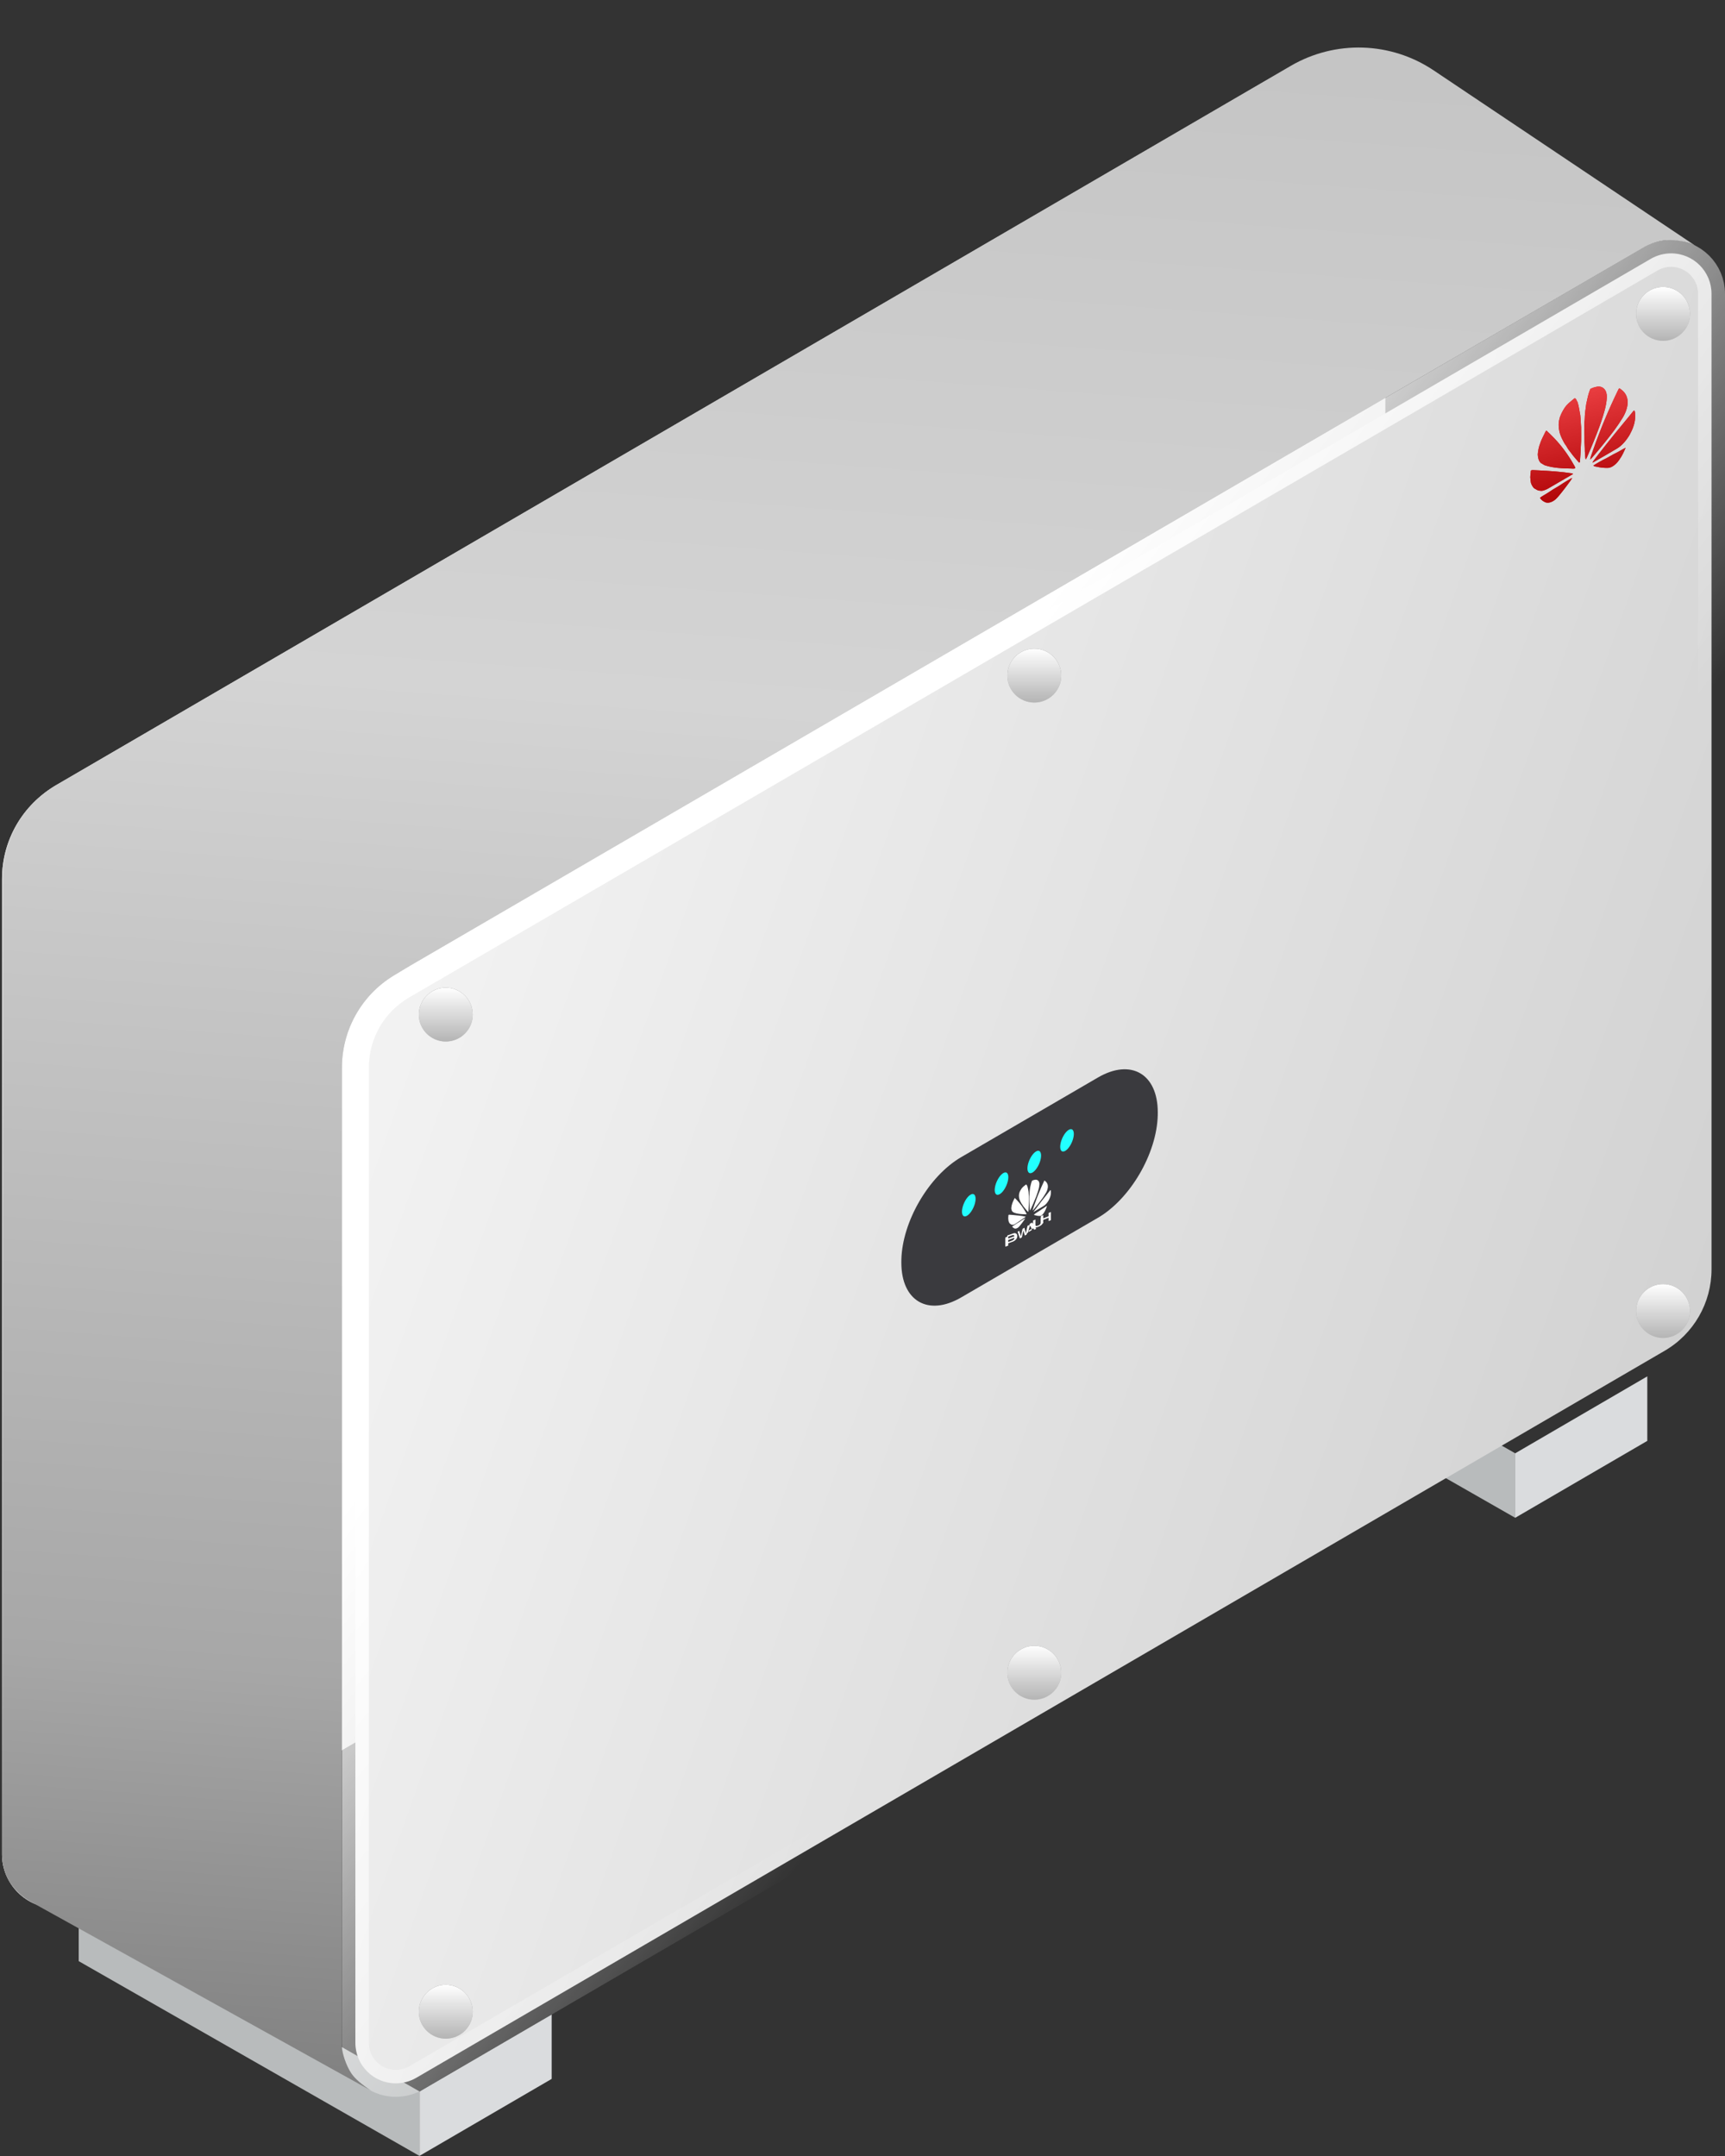 <?xml version="1.0" encoding="UTF-8"?>
<svg width="64px" height="80px" viewBox="0 0 64 80" version="1.1" xmlns="http://www.w3.org/2000/svg" xmlns:xlink="http://www.w3.org/1999/xlink">
    <rect x="0" y="0" width="64" height="80" fill="#333333" stroke="none"/>
    <title>变流器</title>
    <defs>
        <linearGradient x1="60.138%" y1="3.276%" x2="74.037%" y2="93.989%" id="linearGradient-1">
            <stop stop-color="#F6F6F6" offset="0%"></stop>
            <stop stop-color="#D5D5D5" offset="100%"></stop>
        </linearGradient>
        <path d="M17.119,2.627 L61.938,28.729 C63.168,29.446 63.925,30.762 63.925,32.186 L63.925,68.382 C63.925,69.487 63.029,70.382 61.925,70.382 C61.571,70.382 61.224,70.289 60.918,70.111 L14.596,43.132 C13.366,42.416 12.609,41.1 12.609,39.676 L12.609,5.219 C12.609,3.562 13.952,2.219 15.609,2.219 C16.14,2.219 16.661,2.36 17.119,2.627 Z" id="path-2"></path>
        <linearGradient x1="89.679%" y1="28.8%" x2="-72.462%" y2="105%" id="linearGradient-3">
            <stop stop-color="#F2F2F2" offset="0%"></stop>
            <stop stop-color="#B4B4B4" offset="100%"></stop>
        </linearGradient>
        <linearGradient x1="74.623%" y1="43.694%" x2="48.556%" y2="70.399%" id="linearGradient-4">
            <stop stop-color="#FFFFFF" offset="0%"></stop>
            <stop stop-color="#FFFFFF" stop-opacity="0" offset="100%"></stop>
        </linearGradient>
        <linearGradient x1="60.553%" y1="1.704%" x2="39.447%" y2="98.296%" id="linearGradient-5">
            <stop stop-color="#EC4043" offset="0%"></stop>
            <stop stop-color="#AC0003" offset="100%"></stop>
        </linearGradient>
        <path d="M1.424,0.007 C1.5,0.019 1.58,0.046 1.661,0.086 C1.717,0.213 1.748,0.338 1.775,0.462 L1.816,0.649 L1.816,0.649 C1.846,0.844 1.869,1.035 1.873,1.217 C1.883,1.285 1.885,1.349 1.885,1.412 L1.884,1.537 L1.886,1.688 L1.881,1.856 L1.881,1.943 L1.88,2.062 L1.88,2.062 L1.869,2.295 C1.868,2.334 1.867,2.374 1.867,2.414 C1.862,2.44 1.859,2.468 1.857,2.497 L1.854,2.584 C1.851,2.627 1.848,2.669 1.836,2.705 C1.815,2.681 1.802,2.654 1.789,2.625 L1.764,2.568 C1.608,2.211 1.463,1.854 1.329,1.496 L1.28,1.356 C1.168,1.029 1.062,0.695 1.051,0.395 C1.042,0.135 1.192,-0.022 1.396,0.002 L1.424,0.007 Z M2.238,0.436 C2.248,0.434 2.258,0.441 2.269,0.45 L2.29,0.469 C2.294,0.472 2.297,0.474 2.301,0.477 L2.373,0.537 C2.458,0.607 2.543,0.681 2.614,0.784 C2.699,0.916 2.778,1.06 2.81,1.203 C2.856,1.38 2.838,1.533 2.81,1.669 C2.771,1.84 2.695,1.978 2.62,2.113 C2.596,2.154 2.563,2.185 2.541,2.229 C2.497,2.315 2.44,2.386 2.384,2.456 C2.341,2.517 2.295,2.574 2.248,2.63 L2.105,2.796 L2.1,2.8 L2.09,2.811 C2.079,2.821 2.065,2.827 2.05,2.798 C2.034,2.604 2.022,2.415 2.016,2.228 C2.003,2.087 2.002,1.951 2.003,1.817 L2.004,1.615 C2.004,1.582 2.004,1.548 2.004,1.514 L2.013,1.401 L2.026,1.174 C2.029,1.137 2.032,1.1 2.036,1.064 C2.067,0.898 2.089,0.724 2.139,0.573 C2.147,0.564 2.153,0.553 2.159,0.541 L2.176,0.502 C2.187,0.477 2.2,0.453 2.22,0.442 L2.238,0.436 Z M0.584,0.064 C0.597,0.064 0.605,0.077 0.613,0.092 L0.624,0.114 C0.626,0.118 0.628,0.121 0.63,0.124 C0.985,0.855 1.295,1.598 1.556,2.342 L1.638,2.579 C1.653,2.623 1.667,2.667 1.669,2.708 C1.64,2.683 1.613,2.653 1.586,2.623 L1.533,2.561 C1.279,2.265 1.031,1.959 0.792,1.643 C0.703,1.518 0.612,1.394 0.532,1.262 C0.374,1.042 0.265,0.763 0.279,0.545 C0.294,0.31 0.419,0.175 0.558,0.081 L0.584,0.064 Z M3.286,1.635 L3.317,1.653 L3.412,1.845 C3.444,1.909 3.474,1.973 3.5,2.038 L3.523,2.103 C3.579,2.247 3.606,2.39 3.614,2.522 C3.608,2.66 3.569,2.782 3.488,2.844 L3.457,2.86 L3.399,2.896 C3.379,2.908 3.359,2.919 3.337,2.925 C3.042,3.021 2.709,3.037 2.374,3.042 L2.311,3.046 C2.283,3.047 2.254,3.045 2.222,3.03 C2.228,2.988 2.244,2.957 2.261,2.928 L2.289,2.884 C2.293,2.876 2.297,2.868 2.301,2.86 C2.506,2.504 2.743,2.186 3.01,1.908 L3.139,1.778 L3.238,1.684 L3.286,1.635 Z M0.013,0.925 L0.014,0.926 L0.017,0.919 L0.021,0.902 C0.024,0.891 0.029,0.882 0.041,0.887 C0.065,0.906 0.087,0.932 0.108,0.958 L0.15,1.012 C0.565,1.512 0.977,2.016 1.378,2.535 L1.549,2.759 C1.564,2.777 1.573,2.8 1.578,2.824 C1.279,2.654 0.98,2.48 0.683,2.305 C0.503,2.202 0.331,2.006 0.204,1.789 C0.095,1.589 0.011,1.368 0.002,1.173 L0,1.088 C-0.001,1.03 0,0.974 0.013,0.925 Z M3.775,3.1 C3.805,3.097 3.834,3.094 3.87,3.119 L3.887,3.288 C3.889,3.316 3.891,3.344 3.892,3.371 L3.888,3.405 L3.882,3.476 C3.876,3.534 3.868,3.591 3.844,3.634 L3.817,3.686 C3.793,3.729 3.765,3.767 3.726,3.788 L3.704,3.799 L3.661,3.825 C3.625,3.846 3.588,3.864 3.541,3.862 C3.458,3.887 3.351,3.847 3.248,3.794 C2.935,3.614 2.62,3.431 2.307,3.246 C2.315,3.233 2.323,3.221 2.339,3.221 C2.746,3.158 3.169,3.13 3.593,3.109 L3.775,3.1 Z M0.683,2.45 C0.851,2.528 1.022,2.645 1.19,2.72 L1.335,2.8 C1.407,2.84 1.479,2.882 1.55,2.93 C1.532,2.954 1.506,2.962 1.478,2.966 L1.436,2.973 L1.416,2.977 C1.289,3.007 1.154,3.021 1.014,3.018 C0.883,3.017 0.721,2.901 0.603,2.736 L0.582,2.705 C0.485,2.571 0.417,2.42 0.354,2.272 C0.398,2.291 0.442,2.315 0.486,2.34 L0.617,2.415 L0.683,2.45 Z M2.337,3.388 C2.456,3.448 2.576,3.523 2.697,3.6 C2.86,3.716 3.026,3.794 3.188,3.909 C3.303,3.987 3.418,4.043 3.533,4.126 C3.499,4.188 3.449,4.231 3.393,4.263 L3.365,4.278 C3.262,4.341 3.103,4.31 2.959,4.189 C2.879,4.115 2.806,4.026 2.735,3.936 L2.65,3.827 C2.636,3.809 2.622,3.791 2.608,3.774 C2.547,3.695 2.489,3.614 2.428,3.532 L2.388,3.476 C2.374,3.457 2.362,3.438 2.351,3.418 L2.337,3.388 Z" id="path-6"></path>
        <linearGradient x1="50%" y1="100%" x2="50%" y2="5.1%" id="linearGradient-7">
            <stop stop-color="#D2D2D2" offset="0%"></stop>
            <stop stop-color="#7A7A7A" offset="100%"></stop>
        </linearGradient>
        <linearGradient x1="50%" y1="0%" x2="50%" y2="100%" id="linearGradient-8">
            <stop stop-color="#FFFFFF" offset="0%"></stop>
            <stop stop-color="#B4B4B4" offset="100%"></stop>
        </linearGradient>
        <linearGradient x1="50%" y1="0%" x2="57.039%" y2="116.6%" id="linearGradient-9">
            <stop stop-color="#C5C5C5" offset="0%"></stop>
            <stop stop-color="#D4D4D4" offset="28.1%"></stop>
            <stop stop-color="#A7A7A7" offset="69.6%"></stop>
            <stop stop-color="#636363" offset="100%"></stop>
        </linearGradient>
    </defs>
    <g id="光储充及工商储管理系统V1.3" stroke="none" stroke-width="1" fill="none" fill-rule="evenodd">
        <g id="7_1_1.设备管理_设备列表_光储一体机_设备详情" transform="translate(-607, -557)">
            <g id="main" transform="translate(212, 102)">
                <g id="2" transform="translate(0, 214)">
                    <g id="能流图" transform="translate(120, 120)">
                        <g id="变流器" transform="translate(275, 121)">
                            <g id="华为逆变器1" transform="translate(32, 40) scale(-1, 1) translate(-32, -40) ">
                                <polygon id="矩形备份-72" fill="#B8BBBC" points="7.784 53.926 20.431 46.699 20.431 49.089 7.784 56.319"></polygon>
                                <polygon id="矩形备份-73" fill="#B8BBBC" points="48.432 77.607 61.08 70.38 61.08 72.77 48.432 80"></polygon>
                                <g id="逆变器1备份-2" transform="translate(0, 0.422)">
                                    <g id="矩形备份">
                                        <use fill="url(#linearGradient-1)" xlink:href="#path-2"></use>
                                        <use fill="#D2D2D2" xlink:href="#path-2"></use>
                                    </g>
                                    <path d="M2,8.979 C2.265,8.979 2.526,9.05 2.755,9.183 L2.755,9.183 L49.077,36.161 C50.153,36.788 50.815,37.94 50.815,39.186 L50.815,39.186 L50.815,75.382 C50.815,75.797 50.647,76.172 50.376,76.443 C50.105,76.715 49.73,76.882 49.315,76.882 C49.05,76.882 48.79,76.812 48.56,76.679 L48.56,76.679 L2.239,49.7 C1.162,49.074 0.5,47.922 0.5,46.676 L0.5,46.676 L0.5,10.479 C0.5,10.065 0.668,9.69 0.939,9.419 C1.211,9.147 1.586,8.979 2,8.979 Z" id="矩形" stroke="url(#linearGradient-4)" fill="url(#linearGradient-3)" fill-rule="nonzero"></path>
                                    <polygon id="矩形" fill="#DADCDE" points="2.883 50.649 7.784 53.504 7.784 55.897 2.883 53.043"></polygon>
                                    <polygon id="矩形备份-66" fill="#DADCDE" points="43.532 74.33 48.432 77.185 48.432 79.571 43.532 76.717"></polygon>
                                    <g id="编组-70" transform="translate(21.045, 39.254)">
                                        <path d="M2.22,0.306 L7.294,3.261 C8.499,3.963 9.48,5.653 9.513,7.067 L9.514,7.173 C9.514,8.601 8.52,9.18 7.294,8.466 L2.22,5.511 C1.015,4.809 0.034,3.119 0.001,1.705 L0,1.599 C0,0.171 0.994,-0.408 2.22,0.306 Z" id="矩形" fill="#3A3A3E"></path>
                                        <g id="LOGO" transform="translate(3.964, 4.098)" fill="#FFFFFF" fill-rule="nonzero">
                                            <path d="M0.594,0.003 C0.628,0.007 0.663,0.018 0.699,0.035 C0.718,0.075 0.73,0.114 0.74,0.154 L0.768,0.272 C0.781,0.355 0.792,0.435 0.794,0.513 C0.798,0.541 0.799,0.568 0.799,0.595 L0.799,0.675 L0.8,0.708 L0.8,0.708 L0.798,0.771 L0.798,0.771 L0.797,0.82 C0.799,0.888 0.79,0.951 0.791,1.02 C0.782,1.058 0.789,1.107 0.777,1.143 C0.77,1.135 0.764,1.125 0.759,1.115 L0.745,1.086 C0.676,0.935 0.611,0.785 0.551,0.634 L0.513,0.529 C0.47,0.406 0.432,0.282 0.428,0.169 C0.424,0.063 0.486,-0.004 0.572,0 L0.594,0.003 Z M0.92,0.179 C0.923,0.179 0.926,0.18 0.929,0.182 L0.996,0.234 C1.028,0.26 1.06,0.288 1.087,0.325 C1.125,0.38 1.16,0.441 1.175,0.501 C1.195,0.576 1.187,0.641 1.175,0.699 C1.157,0.771 1.123,0.83 1.09,0.888 C1.079,0.905 1.064,0.918 1.055,0.937 C1.042,0.962 1.026,0.983 1.01,1.004 L0.985,1.034 C0.946,1.087 0.903,1.133 0.861,1.18 L0.854,1.186 C0.849,1.191 0.843,1.193 0.836,1.181 C0.829,1.099 0.824,1.019 0.821,0.94 C0.816,0.888 0.815,0.837 0.815,0.787 L0.816,0.637 C0.822,0.574 0.823,0.508 0.83,0.447 L0.85,0.34 C0.857,0.305 0.865,0.27 0.876,0.238 L0.884,0.226 L0.898,0.197 C0.9,0.193 0.903,0.189 0.907,0.185 L0.92,0.179 Z M0.238,0.032 C0.242,0.032 0.245,0.036 0.248,0.041 L0.256,0.057 L0.256,0.057 C0.392,0.347 0.512,0.641 0.615,0.937 L0.658,1.063 C0.667,1.091 0.678,1.12 0.679,1.146 L0.66,1.126 L0.66,1.126 L0.624,1.084 L0.624,1.084 C0.52,0.96 0.42,0.832 0.322,0.699 L0.268,0.621 C0.25,0.594 0.233,0.567 0.217,0.539 C0.152,0.447 0.108,0.33 0.114,0.237 C0.119,0.142 0.166,0.085 0.22,0.044 L0.238,0.032 Z M1.337,0.681 L1.35,0.689 L1.386,0.764 C1.404,0.802 1.421,0.839 1.434,0.878 C1.456,0.939 1.468,0.999 1.471,1.055 C1.468,1.113 1.452,1.166 1.419,1.192 C1.398,1.202 1.381,1.22 1.358,1.227 C1.238,1.27 1.103,1.278 0.966,1.283 L0.936,1.285 C0.926,1.285 0.916,1.284 0.904,1.279 C0.906,1.263 0.912,1.251 0.918,1.24 L0.936,1.206 C1.028,1.039 1.136,0.891 1.258,0.763 C1.275,0.744 1.293,0.727 1.311,0.709 L1.337,0.681 Z M0.006,0.4 L0.009,0.388 C0.011,0.385 0.013,0.382 0.017,0.384 L0.032,0.399 L0.061,0.436 C0.254,0.675 0.446,0.917 0.63,1.168 C0.637,1.175 0.64,1.185 0.642,1.195 C0.521,1.125 0.399,1.053 0.278,0.98 C0.205,0.938 0.135,0.856 0.083,0.765 C0.039,0.681 0.005,0.587 0.001,0.505 L0,0.451 C0,0.433 0.002,0.415 0.006,0.4 Z M1.418,1.308 L1.536,1.299 C1.548,1.297 1.56,1.296 1.575,1.308 L1.582,1.39 C1.583,1.403 1.583,1.417 1.584,1.43 L1.579,1.484 C1.577,1.511 1.574,1.537 1.564,1.558 C1.552,1.588 1.539,1.619 1.516,1.633 C1.492,1.648 1.472,1.671 1.441,1.671 C1.407,1.683 1.364,1.664 1.322,1.639 C1.195,1.554 1.066,1.467 0.939,1.38 C0.942,1.373 0.945,1.368 0.952,1.368 C1.103,1.337 1.26,1.321 1.418,1.308 Z M0.234,1.027 L0.278,1.057 L0.33,1.089 L0.433,1.16 C0.45,1.172 0.467,1.182 0.484,1.192 C0.534,1.224 0.583,1.256 0.631,1.296 C0.626,1.305 0.619,1.309 0.612,1.312 L0.576,1.321 C0.524,1.338 0.47,1.346 0.413,1.345 C0.356,1.345 0.285,1.28 0.237,1.188 C0.197,1.12 0.17,1.044 0.144,0.968 C0.174,0.984 0.204,1.006 0.234,1.027 Z M0.951,1.43 C0.999,1.454 1.049,1.485 1.098,1.517 L1.148,1.551 L1.248,1.612 C1.264,1.622 1.281,1.633 1.298,1.645 C1.344,1.678 1.391,1.701 1.438,1.735 C1.422,1.766 1.397,1.786 1.369,1.8 C1.327,1.828 1.263,1.816 1.204,1.765 C1.173,1.735 1.144,1.7 1.117,1.664 L1.061,1.591 L0.988,1.49 C0.978,1.475 0.967,1.461 0.959,1.445 L0.951,1.43 Z" id="形状"></path>
                                            <path d="M0,1.199 C0.029,1.211 0.057,1.222 0.087,1.233 L0.086,1.315 L0.088,1.357 L0.088,1.357 C0.152,1.384 0.218,1.41 0.284,1.434 L0.286,1.394 L0.285,1.312 C0.315,1.324 0.343,1.335 0.372,1.346 C0.371,1.445 0.371,1.546 0.372,1.646 L0.285,1.612 L0.286,1.53 L0.284,1.489 L0.284,1.489 C0.219,1.461 0.154,1.436 0.088,1.412 C0.085,1.452 0.087,1.493 0.087,1.535 L0,1.501 L0.001,1.35 L0,1.199 Z M0.292,1.372 C0.322,1.384 0.35,1.395 0.38,1.406 L0.381,1.601 L0.381,1.601 C0.381,1.628 0.406,1.667 0.441,1.687 L0.457,1.694 C0.501,1.717 0.563,1.731 0.573,1.695 L0.575,1.625 L0.574,1.48 C0.604,1.492 0.633,1.503 0.662,1.514 L0.664,1.708 L0.664,1.708 L0.661,1.738 C0.659,1.753 0.653,1.766 0.638,1.771 C0.59,1.789 0.521,1.767 0.458,1.74 L0.411,1.718 C0.387,1.706 0.364,1.692 0.345,1.673 C0.312,1.641 0.293,1.604 0.294,1.573 L0.292,1.372 Z M0.696,1.591 L0.777,1.628 C0.786,1.665 0.808,1.702 0.82,1.739 L0.839,1.781 L0.871,1.866 C0.877,1.88 0.883,1.894 0.891,1.908 C0.904,1.937 0.915,1.965 0.922,1.995 L0.872,1.972 L0.847,1.959 L0.847,1.959 C0.83,1.932 0.826,1.903 0.811,1.875 C0.76,1.846 0.708,1.823 0.656,1.805 L0.633,1.841 C0.629,1.847 0.625,1.852 0.62,1.857 C0.597,1.848 0.574,1.837 0.551,1.826 C0.553,1.798 0.568,1.782 0.584,1.766 C0.6,1.736 0.62,1.711 0.634,1.681 C0.645,1.672 0.653,1.661 0.66,1.649 L0.68,1.613 L0.68,1.613 L0.696,1.591 Z M0.701,1.856 C0.75,1.898 0.801,1.928 0.849,1.942 L0.803,1.783 C0.794,1.757 0.785,1.731 0.774,1.704 C0.749,1.734 0.734,1.776 0.718,1.816 L0.701,1.856 Z M0.808,1.677 L0.87,1.714 C0.875,1.746 0.881,1.778 0.891,1.811 C0.906,1.867 0.911,1.921 0.928,1.977 L0.936,1.978 L0.943,1.937 L0.966,1.86 C0.969,1.847 0.972,1.833 0.974,1.819 C0.976,1.806 0.98,1.794 0.984,1.782 L1.053,1.823 L1.085,1.96 L1.104,2.054 C1.107,2.067 1.111,2.08 1.119,2.092 L1.131,2.042 L1.131,2.042 L1.161,1.947 C1.166,1.931 1.171,1.915 1.175,1.898 L1.195,1.907 L1.236,1.932 C1.207,2.015 1.177,2.096 1.15,2.181 L1.105,2.155 C1.097,2.151 1.09,2.146 1.082,2.141 C1.079,2.137 1.077,2.131 1.076,2.126 L1.04,1.964 C1.034,1.939 1.028,1.914 1.02,1.89 L1.014,1.904 L1.006,1.936 L0.969,2.073 L0.969,2.073 C0.946,2.061 0.924,2.047 0.9,2.032 L0.888,1.995 L0.871,1.922 C0.867,1.909 0.864,1.897 0.859,1.885 C0.842,1.824 0.832,1.762 0.811,1.701 L0.808,1.689 L0.808,1.677 Z M1.298,1.995 C1.321,1.979 1.36,1.978 1.401,1.993 L1.62,2.071 L1.62,2.125 C1.557,2.101 1.495,2.078 1.432,2.057 C1.385,2.044 1.355,2.066 1.353,2.098 L1.441,2.131 L1.62,2.194 L1.62,2.248 C1.533,2.216 1.445,2.183 1.358,2.154 C1.348,2.181 1.371,2.223 1.416,2.246 C1.484,2.279 1.552,2.297 1.62,2.324 L1.62,2.371 C1.547,2.345 1.474,2.32 1.401,2.293 C1.329,2.261 1.271,2.203 1.255,2.146 C1.243,2.093 1.244,2.037 1.28,2.007 L1.298,1.995 Z M1.584,2.107 C1.619,2.115 1.656,2.128 1.691,2.146 L1.694,2.211 L1.694,2.437 C1.694,2.453 1.693,2.469 1.69,2.484 L1.584,2.445 L1.585,2.276 L1.584,2.107 Z" id="形状"></path>
                                        </g>
                                        <g id="编组-65" transform="translate(5.189, 3.842) rotate(-8) translate(-5.189, -3.842) translate(3.33, 1.963)" fill="#22FFFF">
                                            <path d="M0.223,0.821 C0.346,0.928 0.445,0.84 0.445,0.626 C0.445,0.412 0.346,0.152 0.223,0.045 C0.1,-0.061 0,0.026 0,0.241 C0,0.455 0.1,0.715 0.223,0.821 Z" id="椭圆形"></path>
                                            <path d="M1.314,1.785 C1.437,1.891 1.537,1.804 1.537,1.589 C1.537,1.375 1.437,1.115 1.314,1.009 C1.191,0.902 1.091,0.99 1.091,1.204 C1.091,1.418 1.191,1.678 1.314,1.785 Z" id="椭圆形备份-62"></path>
                                            <path d="M2.405,2.748 C2.528,2.854 2.628,2.767 2.628,2.553 C2.628,2.339 2.528,2.079 2.405,1.972 C2.282,1.866 2.183,1.953 2.183,2.167 C2.183,2.382 2.282,2.642 2.405,2.748 Z" id="椭圆形备份-63"></path>
                                            <path d="M3.497,3.711 C3.62,3.818 3.719,3.73 3.719,3.516 C3.719,3.302 3.62,3.042 3.497,2.936 C3.374,2.829 3.274,2.917 3.274,3.131 C3.274,3.345 3.374,3.605 3.497,3.711 Z" id="椭圆形备份-64"></path>
                                        </g>
                                    </g>
                                    <g id="LOGO3" transform="translate(3.333, 13.922)" fill-rule="nonzero">
                                        <g id="形状">
                                            <use fill="#C71F1E" xlink:href="#path-6"></use>
                                            <use fill="url(#linearGradient-5)" xlink:href="#path-6"></use>
                                        </g>
                                    </g>
                                    <g id="1" transform="translate(1.763, 10.578)" fill-rule="nonzero">
                                        <g id="组_1" transform="translate(45.163, 26)">
                                            <ellipse id="椭圆_8-10" fill="url(#linearGradient-7)" cx="0.535" cy="0.647" rx="1" ry="1"></ellipse>
                                            <ellipse id="椭圆_7-10" fill="url(#linearGradient-8)" cx="0.535" cy="0.647" rx="1" ry="1"></ellipse>
                                        </g>
                                        <g id="组_2" transform="translate(23.328, 13.422)">
                                            <ellipse id="椭圆_8-10" fill="url(#linearGradient-7)" cx="0.535" cy="0.647" rx="1" ry="1"></ellipse>
                                            <ellipse id="椭圆_7-10" fill="url(#linearGradient-8)" cx="0.535" cy="0.647" rx="1" ry="1"></ellipse>
                                        </g>
                                        <g id="组_3" transform="translate(0, 0)">
                                            <ellipse id="椭圆_8-10" fill="url(#linearGradient-7)" cx="0.535" cy="0.647" rx="1" ry="1"></ellipse>
                                            <ellipse id="椭圆_7-10" fill="url(#linearGradient-8)" cx="0.535" cy="0.647" rx="1" ry="1"></ellipse>
                                        </g>
                                    </g>
                                    <g id="1备份" transform="translate(1.763, 47.578)" fill-rule="nonzero">
                                        <g id="组_1" transform="translate(45.163, 26)">
                                            <ellipse id="椭圆_8-10" fill="url(#linearGradient-7)" cx="0.535" cy="0.647" rx="1" ry="1"></ellipse>
                                            <ellipse id="椭圆_7-10" fill="url(#linearGradient-8)" cx="0.535" cy="0.647" rx="1" ry="1"></ellipse>
                                        </g>
                                        <g id="组_2" transform="translate(23.328, 13.422)">
                                            <ellipse id="椭圆_8-10" fill="url(#linearGradient-7)" cx="0.535" cy="0.647" rx="1" ry="1"></ellipse>
                                            <ellipse id="椭圆_7-10" fill="url(#linearGradient-8)" cx="0.535" cy="0.647" rx="1" ry="1"></ellipse>
                                        </g>
                                        <g id="组_3" transform="translate(0, 0)">
                                            <ellipse id="椭圆_8-10" fill="url(#linearGradient-7)" cx="0.535" cy="0.647" rx="1" ry="1"></ellipse>
                                            <ellipse id="椭圆_7-10" fill="url(#linearGradient-8)" cx="0.535" cy="0.647" rx="1" ry="1"></ellipse>
                                        </g>
                                    </g>
                                </g>
                                <path d="M49.394,36.202 L48.748,35.809 L48.748,35.809 L2.976,9.16 C2.616,8.966 2.257,8.884 1.897,8.913 C1.537,8.943 1.263,9.017 1.075,9.136 L10.81,2.611 C12.399,1.545 14.457,1.48 16.111,2.444 L61.62,28.957 L61.62,28.957 L61.882,29.109 C63.116,29.825 63.876,31.143 63.876,32.57 L63.876,32.837 L63.876,32.837 L63.924,68.879 C63.892,69.306 63.778,69.653 63.582,69.92 C63.386,70.186 63.152,70.398 62.878,70.555 L50.233,77.574 C50.587,77.342 50.829,77.132 50.959,76.944 C51.154,76.662 51.315,76.159 51.315,75.962 C51.315,64.068 51.315,52.043 51.315,39.887 L51.315,39.619 C51.315,38.223 50.587,36.927 49.394,36.202 Z" id="矩形备份-74" fill="url(#linearGradient-9)" fill-rule="nonzero"></path>
                            </g>
                        </g>
                    </g>
                </g>
            </g>
        </g>
    </g>
</svg>
